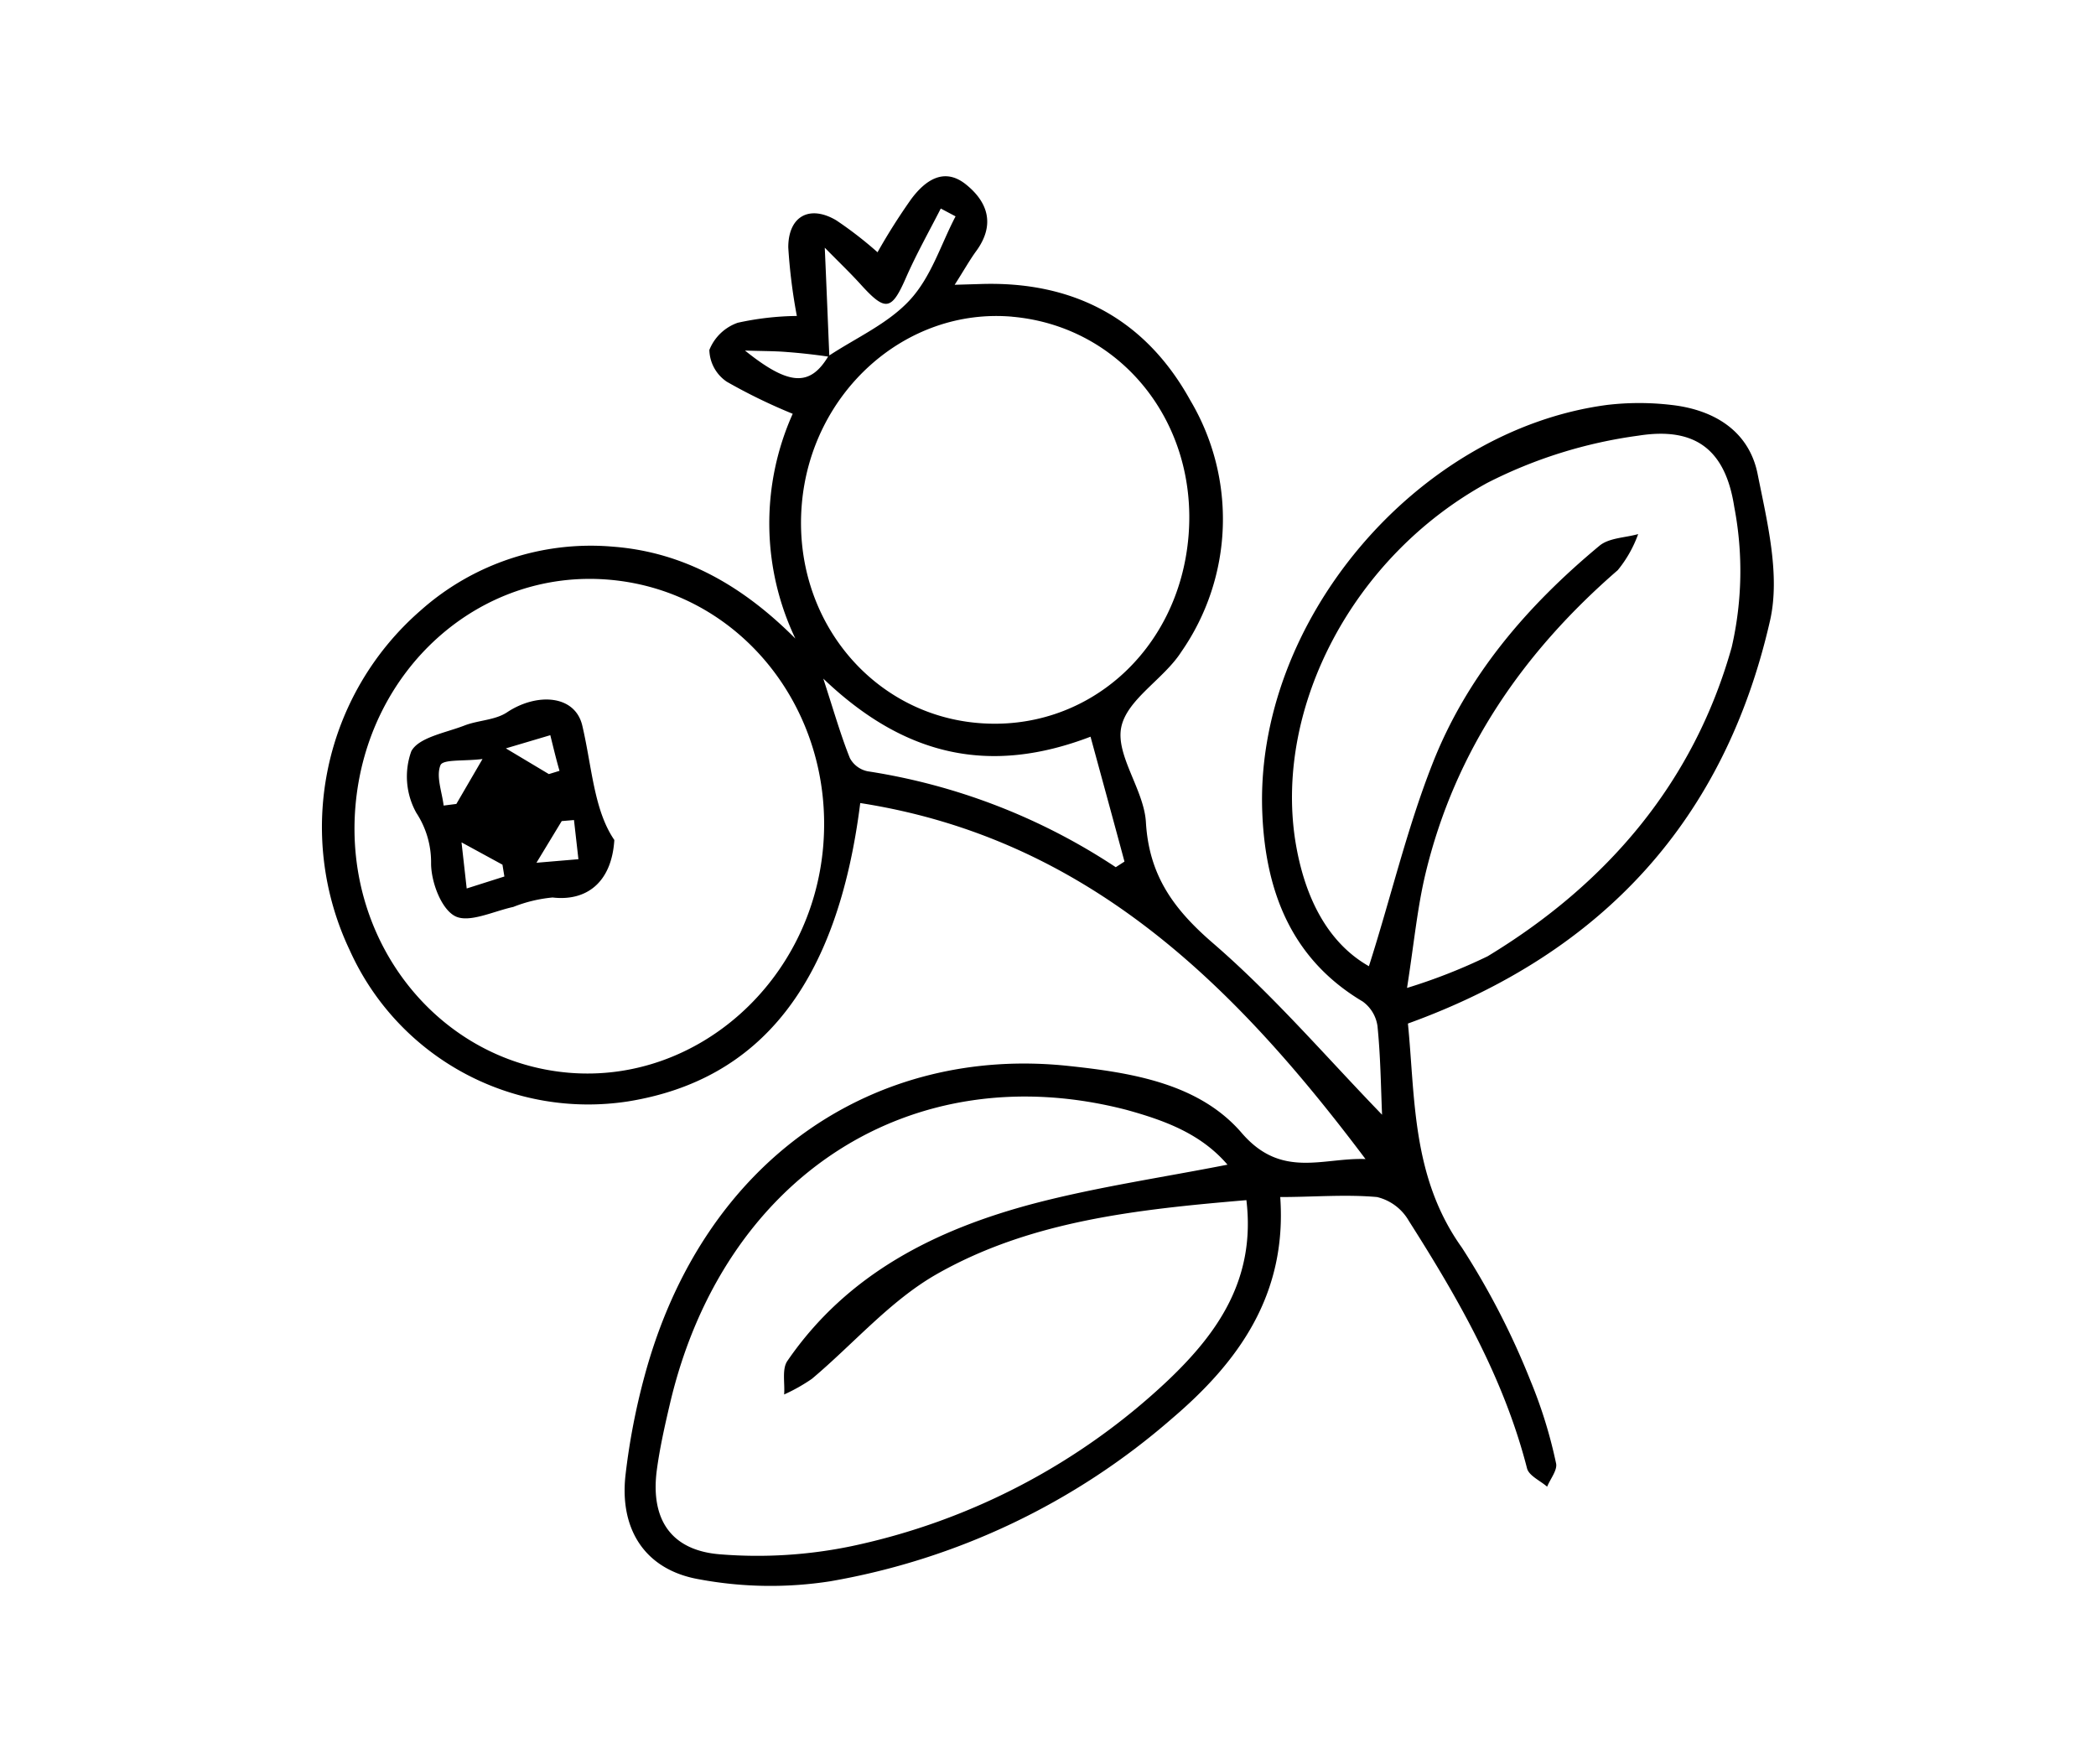 <svg xmlns="http://www.w3.org/2000/svg" fill="currentColor" viewBox="0 0 141.83 119.35">
  <path d="M61.66 13.47c.93-1.25 2.21-2.18 3.69-1s2 2.7.75 4.46c-.48.65-.87 1.36-1.5 2.34l1.71-.05c6.32-.22 11.19 2.35 14.24 7.88a15.73 15.73 0 01-.61 17c-1.18 1.85-3.69 3.22-4.07 5.12s1.54 4.23 1.67 6.41c.21 3.61 1.87 5.89 4.55 8.2 4.12 3.56 7.69 7.74 11.43 11.6-.08-1.86-.1-3.93-.31-6a2.47 2.47 0 00-1-1.66c-4.83-2.87-6.56-7.45-6.79-12.66-.59-13 10.42-26 23.33-27.71a18.53 18.53 0 014.34 0c2.88.32 5.25 1.75 5.84 4.66.65 3.26 1.55 6.84.84 9.95q-4.57 20.04-24.5 27.25c.5 5 .24 10.39 3.65 15.16a51.88 51.88 0 014.64 9 31.86 31.86 0 011.73 5.58c.12.46-.38 1.06-.6 1.6-.47-.41-1.23-.74-1.36-1.24-1.57-6.12-4.66-11.5-8-16.75A3.39 3.39 0 0093.18 81c-2.13-.19-4.3 0-6.55 0 .47 6.64-2.86 11.19-7.34 15a47.51 47.51 0 01-23.11 11 26.31 26.31 0 01-8.85-.13c-3.68-.63-5.43-3.38-5-7.09a45.64 45.64 0 011.28-6.65c4-14.85 15.73-22.39 28.7-21 4.35.46 8.85 1.21 11.71 4.53 2.69 3.13 5.49 1.66 8.38 1.77-8.81-11.72-18.78-21.69-34.19-24.09-1.53 12.18-6.72 18.74-15.72 20.19a17.69 17.69 0 01-18.82-10.22 19.42 19.42 0 014.79-23 17.31 17.31 0 0113-4.32c4.9.37 8.88 2.73 12.36 6.22A18.12 18.12 0 0153.64 28a37.79 37.79 0 01-4.46-2.17A2.67 2.67 0 0148 23.68a3.21 3.21 0 011.92-1.84 19.58 19.58 0 014-.46 37.45 37.45 0 01-.58-4.64c0-2.11 1.44-2.9 3.25-1.83a26.06 26.06 0 012.79 2.16 41.34 41.34 0 012.28-3.6zm-8.41 10.35c-.83-.07-1.66-.06-2.84-.1 3 2.41 4.41 2.44 5.65.37 1.86-1.23 4-2.17 5.48-3.76s2.11-3.76 3.12-5.69l-1-.53c-.78 1.53-1.61 3-2.32 4.6-1 2.31-1.4 2.4-3.06.58-.73-.81-1.53-1.57-2.47-2.53.12 2.69.21 5 .31 7.38-.97-.14-1.92-.25-2.87-.32zm10.13 62.4c-3.14 1.79-5.62 4.71-8.44 7.08a11.85 11.85 0 01-1.88 1.06c.06-.77-.16-1.72.22-2.27 4.06-5.92 10.08-8.91 16.72-10.66 4.25-1.11 8.63-1.75 13.06-2.62-1.81-2.11-4.27-3-6.84-3.71-14.49-3.75-27.28 4.47-30.89 19.9-.35 1.49-.69 3-.89 4.51-.43 3.34 1 5.43 4.34 5.67a31.33 31.33 0 008.86-.56 44.62 44.62 0 0021.41-11.23c3.34-3.18 5.93-6.83 5.29-12.18-7.42.63-14.62 1.4-20.96 5.01zM96.9 51.76c2.33-6 6.43-10.76 11.33-14.83.65-.54 1.74-.54 2.62-.79a8.25 8.25 0 01-1.38 2.44c-6.39 5.54-11 12.2-13 20.49-.56 2.32-.78 4.71-1.26 7.78a38.06 38.06 0 005.45-2.14c8.09-4.9 13.95-11.76 16.52-20.92a23 23 0 00.17-9.5c-.6-3.88-2.65-5.42-6.49-4.81a31.79 31.79 0 00-10.23 3.2c-9.11 5-14.33 15.14-13 24.09.65 4.22 2.39 7.13 5 8.61 1.47-4.59 2.55-9.23 4.27-13.62zM38.5 72.59c8.71.73 16.48-6.23 17.21-15.41S50.07 40 41.25 39.23s-16.43 6.09-17.2 15.35 5.7 17.27 14.45 18.01zm30-51.16c-7.22-.63-13.64 5.12-14.25 12.76s4.69 14.1 11.89 14.73c7.38.65 13.62-4.86 14.28-12.61s-4.59-14.24-11.95-14.88zm5.32 28.41C67 52.46 61.23 51.2 55.71 45.92c.74 2.28 1.19 3.86 1.8 5.38a1.76 1.76 0 001.2.89 41.91 41.91 0 0116.79 6.49l.59-.38c-.74-2.75-1.49-5.49-2.3-8.46z" class="cls-1"/>
  <path d="M37.39 60.73a9.62 9.62 0 00-2.66.64c-1.34.29-3 1.11-3.94.62s-1.62-2.32-1.62-3.57a6.09 6.09 0 00-1-3.42 5.05 5.05 0 01-.34-4.16c.49-.94 2.31-1.25 3.58-1.74.94-.37 2.09-.36 2.9-.9 2-1.33 4.59-1.2 5.09.89.66 2.8.78 5.72 2.17 7.75-.18 2.88-1.89 4.16-4.18 3.89zM31.23 57l.35 3.12 2.55-.81-.13-.8zm1.42-5.64c-1.27.16-2.7 0-2.85.43-.3.76.11 1.8.22 2.72l.86-.11zm4.58-1.61l-3 .89 2.91 1.74.72-.22c-.24-.83-.43-1.64-.63-2.44zm-.93 8.63l2.84-.24-.3-2.65-.83.07z" class="cls-1"/>
</svg>